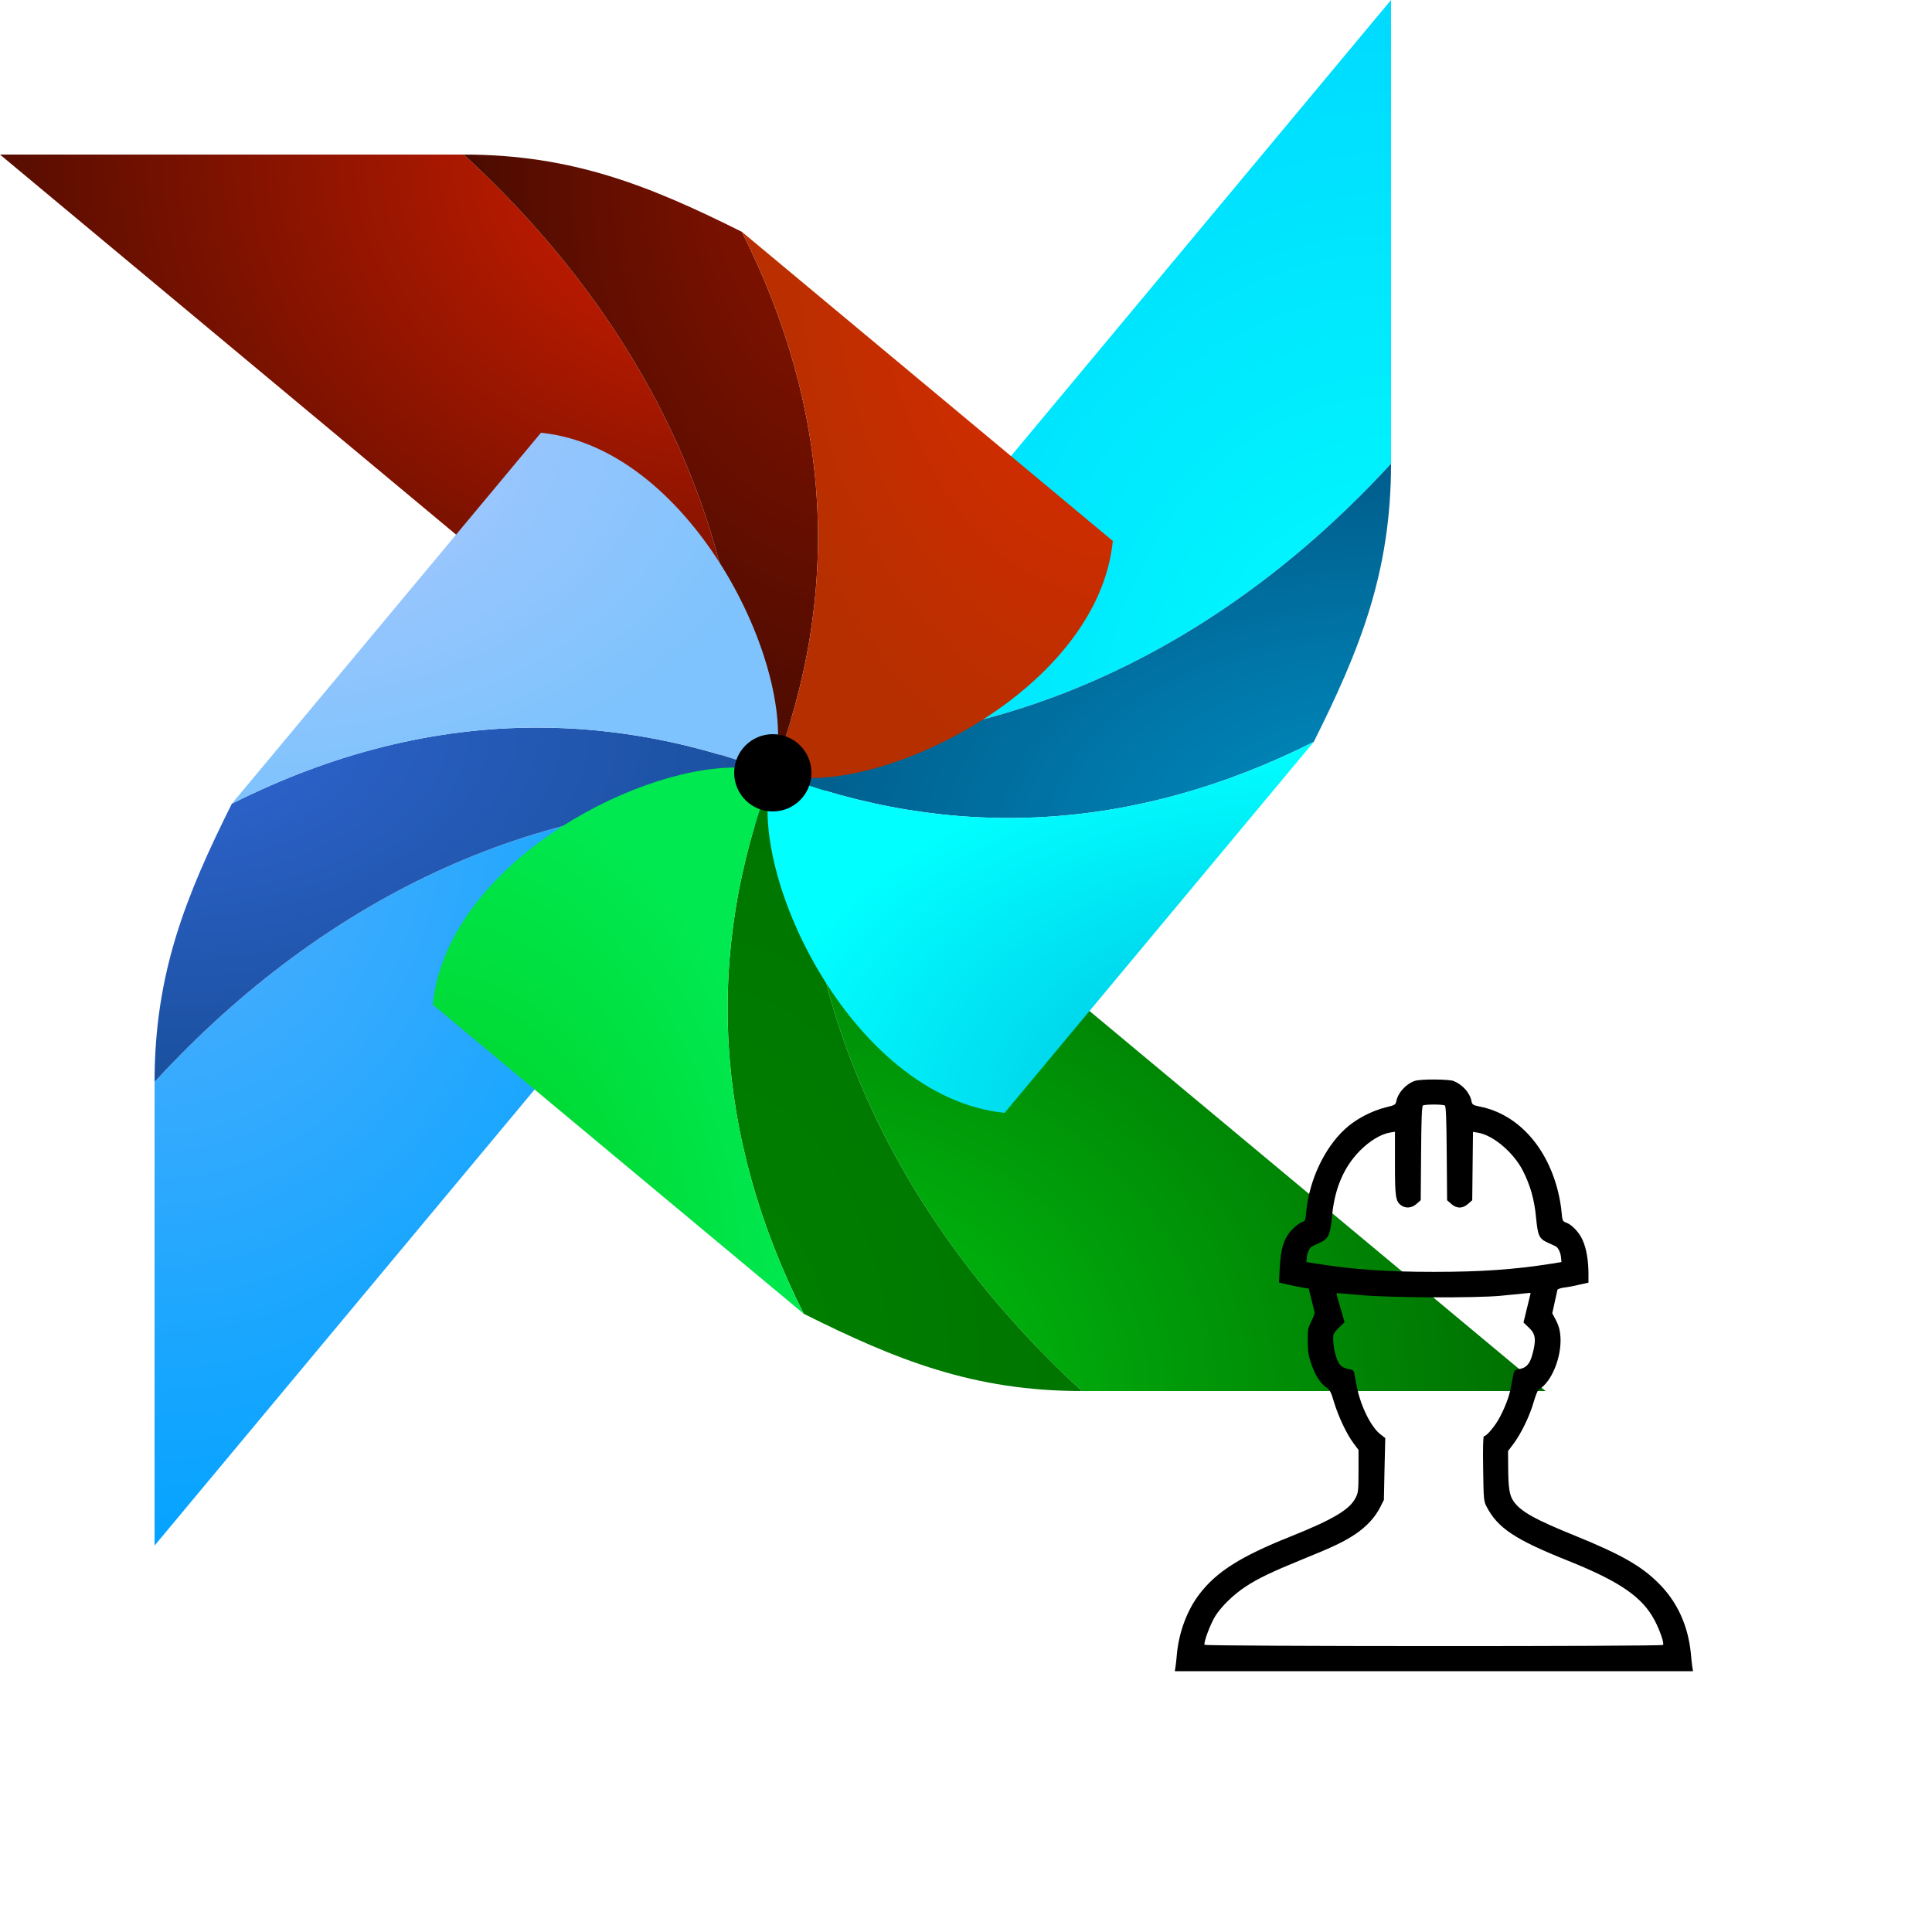<?xml version="1.0" encoding="UTF-8" standalone="yes"?><svg xmlns="http://www.w3.org/2000/svg" xmlns:xlink="http://www.w3.org/1999/xlink" width="256px" height="256px" viewBox="0 0 256 256" version="1.1" preserveAspectRatio="xMidYMid" style="zoom: 1;"><defs><radialGradient cx="1.55750275e-05%" cy="100%" fx="1.55750275e-05%" fy="100%" r="120.116%" gradientTransform="translate(0,1),scale(0.833,1),scale(1,0.833),translate(-0,-1)" id="radialGradient-1"><stop stop-color="#00C812" offset="0%"></stop><stop stop-color="#006E00" offset="100%"></stop></radialGradient><radialGradient cx="5.95703125e-06%" cy="-0%" fx="5.95703125e-06%" fy="-0%" r="120.116%" gradientTransform="translate(0,-0),scale(1,0.833),rotate(90),scale(1,0.833),translate(-0,0)" id="radialGradient-2"><stop stop-color="#56AFFD" offset="0%"></stop><stop stop-color="#04A3FF" offset="100%"></stop></radialGradient><radialGradient cx="100%" cy="5.95703126e-06%" fx="100%" fy="5.95703126e-06%" r="120.116%" gradientTransform="translate(1,0),scale(0.833,1),rotate(180),scale(1,0.833),translate(-1,-0)" id="radialGradient-3"><stop stop-color="#DF1F00" offset="0%"></stop><stop stop-color="#560D00" offset="100%"></stop></radialGradient><radialGradient cx="100%" cy="100.001%" fx="100%" fy="100.001%" r="120.116%" gradientTransform="translate(1,1),scale(1,0.833),rotate(-90),scale(1,0.833),translate(-1,-1)" id="radialGradient-4"><stop stop-color="#00FFFD" offset="0%"></stop><stop stop-color="#00DAFF" offset="100%"></stop></radialGradient><radialGradient cx="0%" cy="100%" fx="0%" fy="100%" r="100%" gradientTransform="translate(0,1),scale(1,0.573),scale(1,1.745),translate(-0,-1)" id="radialGradient-5"><stop stop-color="#008200" offset="0%"></stop><stop stop-color="#007500" offset="100%"></stop></radialGradient><radialGradient cx="5.95703125e-06%" cy="9.08223426e-05%" fx="5.95703125e-06%" fy="9.08223426e-05%" r="100%" gradientTransform="translate(0,0),scale(0.573,1),rotate(90),scale(1,1.745),translate(-0,-0)" id="radialGradient-6"><stop stop-color="#3166D4" offset="0%"></stop><stop stop-color="#1A509E" offset="100%"></stop></radialGradient><radialGradient cx="100%" cy="5.95703126e-06%" fx="100%" fy="5.95703126e-06%" r="100%" gradientTransform="translate(1,0),scale(1,0.573),rotate(180),scale(1,1.745),translate(-1,-0)" id="radialGradient-7"><stop stop-color="#8E1400" offset="0%"></stop><stop stop-color="#4B0B00" offset="100%"></stop></radialGradient><radialGradient cx="100%" cy="100.001%" fx="100%" fy="100.001%" r="99.999%" gradientTransform="translate(1,1),scale(0.573,1),rotate(-90),scale(1,1.745),translate(-1,-1)" id="radialGradient-8"><stop stop-color="#0090C4" offset="0%"></stop><stop stop-color="#005D8C" offset="100%"></stop></radialGradient><radialGradient cx="4.88281244e-07%" cy="99.999%" fx="4.88281244e-07%" fy="99.999%" r="100%" gradientTransform="translate(0,1),scale(1,0.679),scale(1,1.473),translate(-0,-1)" id="radialGradient-9"><stop stop-color="#00CD1C" offset="0%"></stop><stop stop-color="#00E950" offset="100%"></stop></radialGradient><radialGradient cx="-6.74214414e-06%" cy="-1.18815104e-05%" fx="-6.74214414e-06%" fy="-1.18815104e-05%" r="100%" gradientTransform="translate(-0,-0),scale(0.679,1),rotate(90),scale(1,1.473),translate(0,0)" id="radialGradient-10"><stop stop-color="#B1C8FD" offset="0%"></stop><stop stop-color="#7EC3FD" offset="100%"></stop></radialGradient><radialGradient cx="100%" cy="-6.74214411e-06%" fx="100%" fy="-6.74214411e-06%" r="100%" gradientTransform="translate(1,-0),scale(1,0.679),rotate(180),scale(1,1.473),translate(-1,0)" id="radialGradient-11"><stop stop-color="#E12A00" offset="0%"></stop><stop stop-color="#B62F00" offset="100%"></stop></radialGradient><radialGradient cx="100%" cy="100%" fx="100%" fy="100%" r="99.998%" gradientTransform="translate(1,1),scale(0.679,1),rotate(-90),scale(1,1.473),translate(-1,-1)" id="radialGradient-12"><stop stop-color="#00B6DD" offset="0%"></stop><stop stop-color="#00FFFF" offset="100%"></stop></radialGradient></defs><g transform="scale(0.8 0.8)"><path d="M179.2,230.4 L256,230.4 L133.12,128 C131.433,165.193 147.807,201.58 179.2,230.4" fill="url(#radialGradient-1)"></path><path d="M25.6,179.2 L25.6,256 L128,133.12 C126.254,133.041 124.517,133.002 122.775,133.002 C87.415,133.004 53.067,149.281 25.6,179.2" fill="url(#radialGradient-2)"></path><path d="M0,25.6 L122.88,128 C124.567,90.808 108.193,54.42 76.8,25.6 L0,25.6 Z" fill="url(#radialGradient-3)"></path><path d="M230.4,0 L128,122.879 C165.193,124.567 201.58,108.192 230.4,76.799 L230.4,0 Z" fill="url(#radialGradient-4)"></path><path d="M128,128 C116.521,157.755 118.255,188.086 133.12,217.601 C148.48,225.28 161.28,230.4 179.2,230.4 C147.807,201.58 131.433,165.193 133.12,128 L128,128 Z" fill="url(#radialGradient-5)"></path><path d="M38.4,133.12 C30.721,148.481 25.6,161.28 25.6,179.2 C54.419,147.807 90.807,131.434 128,133.12 L128,128 C115.056,123.007 102.006,120.514 88.96,120.514 C72.014,120.515 55.076,124.721 38.4,133.12" fill="url(#radialGradient-6)"></path><path d="M122.88,128 L128,128 C139.478,98.245 137.745,67.913 122.88,38.4 C107.52,30.72 94.721,25.6 76.8,25.6 C108.193,54.42 124.567,90.808 122.88,128" fill="url(#radialGradient-7)"></path><path d="M128,122.879 L128,128 C157.755,139.478 188.086,137.744 217.6,122.879 C225.28,107.521 230.4,94.721 230.4,76.799 C201.58,108.192 165.193,124.567 128,122.879" fill="url(#radialGradient-8)"></path><path d="M71.68,166.4 L133.12,217.601 C118.255,188.086 116.521,157.755 128,128 C126.224,127.408 124.142,127.124 121.842,127.124 C104.243,127.125 73.944,143.759 71.68,166.4" fill="url(#radialGradient-9)"></path><path d="M38.4,133.12 C67.914,118.255 98.245,116.522 128,128 C133.12,112.641 115.2,74.24 89.6,71.68 L38.4,133.12 Z" fill="url(#radialGradient-10)"></path><path d="M128,128 C143.36,133.12 181.759,115.2 184.32,89.6 L122.88,38.4 C137.745,67.913 139.478,98.245 128,128" fill="url(#radialGradient-11)"></path><path d="M128,128 C122.88,143.361 140.8,181.76 166.4,184.32 L217.6,122.879 C188.086,137.744 157.755,139.478 128,128" fill="url(#radialGradient-12)"></path><path d="M128,121.6 C131.535,121.6 134.4,124.465 134.4,127.999 C134.4,131.535 131.535,134.4 128,134.4 C124.466,134.4 121.601,131.535 121.601,127.999 C121.601,124.465 124.466,121.6 128,121.6" fill="#000000"></path></g><g transform="translate(230 180) scale(0.008 0.008) rotate(180)"><path d="M4675.3,4595.5 c-147.8,-58.3 -270.6,-193.6 -297.6,-333 c-12.5,-60.4 -22.9,-66.6 -141.5,-91.6 c-624.4,-124.9 -1115.5,-666 -1296.6,-1425.6 c-22.9,-93.7 -47.9,-239.3 -54.1,-322.6 c-12.5,-139.4 -18.7,-151.9 -70.8,-170.7 c-97.8,-33.3 -220.6,-162.3 -276.8,-289.3 c-62.4,-137.4 -97.8,-337.2 -97.8,-557.8 v-149.8 l151.9,-33.3 c81.2,-20.8 195.6,-41.6 249.8,-47.9 c56.2,-6.2 106.1,-25 112.4,-37.5 c4.2,-14.6 25,-108.2 45.8,-208.1 l39.5,-181.1 L2975,626.6 c-43.7,-89.5 -64.5,-160.3 -70.8,-264.3 c-22.9,-339.2 147.8,-757.6 358,-876.2 c16.7,-8.3 54.1,-99.9 83.3,-201.9 c66.6,-235.2 208.1,-524.5 330.9,-691 l95.7,-126.9 l-2.1,-256 c-2.1,-362.1 -20.8,-476.6 -89.5,-576.5 c-116.5,-168.6 -353.8,-301.8 -1034.4,-576.5 c-745.1,-303.9 -1078.1,-493.3 -1361.1,-774.2 C970.7,-4027 789.7,-4422.4 743.9,-4888.6 c-6.2,-74.9 -16.6,-170.7 -22.9,-212.3 l-12.5,-79.1 H5000 h4291.5 l-12.5,79.1 c-6.2,41.6 -16.7,137.4 -22.9,212.3 c-35.4,364.2 -172.7,726.4 -374.6,988.6 c-283,368.4 -680.6,620.2 -1498.5,947 c-711.8,285.1 -988.6,449.5 -1086.4,645.2 c-43.7,85.3 -47.9,120.7 -47.9,443.3 v349.6 l81.1,108.2 c112.4,147.8 251.9,443.3 324.7,682.6 c49.9,170.7 68.7,204 127,243.5 c95.7,62.4 185.2,201.9 249.7,391.3 c45.8,133.2 58.3,204 58.3,372.5 c2.1,191.5 -2.1,218.5 -60.3,333 c-33.3,68.7 -58.3,135.3 -54.1,145.7 c2.1,12.5 27.1,104.1 52,208.1 l45.8,187.3 l93.6,14.6 c50,8.3 160.3,31.2 245.6,49.9 l154,35.4 l-12.5,241.4 c-16.7,320.5 -66.6,482.8 -193.6,624.4 c-52,56.2 -124.9,114.5 -162.4,129 c-68.7,25 -70.8,29.1 -83.2,179 c-47.9,516.1 -297.6,1051 -641,1367.4 c-172.7,162.3 -443.3,303.9 -682.6,362.1 c-145.7,35.4 -156.1,41.6 -168.6,102 c-29.1,141.5 -160.2,285.1 -308,335.1 C5222.7,4628.8 4760.7,4626.7 4675.3,4595.5  z M5181.1,4189.7 c18.7,-12.5 27.1,-216.5 31.2,-793 l6.2,-776.3 l68.7,-60.4 c77,-68.7 174.8,-79.1 251.8,-27 c95.8,68.7 106.2,135.3 106.2,697.2 v524.5 l77,-12.5 c156.1,-25 343.4,-139.4 505.7,-303.9 c266.4,-270.6 418.3,-628.5 460,-1086.4 c29.1,-308 58.3,-370.5 201.9,-435 c54.1,-25 112.4,-52 129,-60.4 c41.6,-22.9 81.2,-106.1 87.4,-191.5 l6.2,-68.7 l-166.5,-27.1 c-607.7,-95.7 -1153,-135.3 -1945.9,-135.3 s-1338.2,39.6 -1945.9,135.3 l-166.5,27.1 l6.2,68.7 c6.3,85.3 45.8,168.6 87.4,191.5 c16.6,8.3 77,35.4 131.1,60.4 c145.7,66.6 166.5,112.4 195.6,416.2 c29.1,303.8 95.7,534.9 220.6,780.5 c158.2,303.8 493.3,586.9 747.2,626.4 l77,12.5 l6.3,-566.1 l6.2,-566.1 l68.7,-60.4 c91.6,-81.1 187.3,-81.1 278.9,0 l68.7,60.4 l6.2,776.3 c4.2,580.7 12.5,780.5 31.2,793 C4852.2,4210.5 5147.8,4210.5 5181.1,4189.7  z M3886.5,1038.7 c426.7,-41.6 1887.7,-33.3 2349.7,12.5 c204,18.7 374.6,33.3 376.7,29.1 c4.2,-4.2 -25,-112.4 -64.5,-243.5 l-68.7,-237.2 l91.6,-87.4 c56.2,-52 95.8,-106.2 95.8,-137.4 c10.4,-170.6 -45.8,-410 -116.6,-484.9 c-27.1,-29.1 -81.2,-56.2 -131.1,-64.5 c-66.6,-10.4 -89.5,-25 -97.8,-58.3 c-4.2,-25 -22.9,-124.9 -41.6,-220.6 c-62.4,-324.7 -231,-672.2 -389.2,-799.2 l-85.3,-66.6 l12.5,-512 l10.4,-512 l62.4,-122.8 c85.3,-168.6 224.8,-318.4 412.1,-445.4 c193.5,-127 360,-208.1 880.4,-418.3 c499.5,-204 734.7,-316.3 938.6,-451.6 c199.8,-131.1 407.9,-335.1 503.7,-493.3 c81.2,-135.3 193.6,-437.1 172.7,-468.3 c-16.7,-27.1 -7579.8,-29.2 -7594.4,-2.1 c-18.7,31.2 49.9,233.1 137.4,401.7 c201.9,389.2 578.6,649.3 1442.3,994.8 c874.1,349.6 1159.2,539 1344.5,894.9 c45.8,89.5 49.9,116.5 56.2,630.6 c6.3,341.3 0,534.9 -12.5,534.9 c-45.8,0 -193.6,176.9 -270.6,328.8 c-99.9,193.5 -160.3,364.2 -189.4,545.3 c-41.6,233.1 -35.4,224.8 -131.1,239.3 c-110.3,18.7 -168.6,83.3 -210.2,235.2 c-68.7,247.7 -56.2,345.5 56.2,449.5 l89.5,85.3 l-58.3,239.3 c-31.2,131.1 -58.3,243.5 -60.4,247.7 c0,4.2 49.9,2.1 110.3,-6.2 C3566,1069.9 3738.8,1053.3 3886.5,1038.7  z "></path></g></svg>